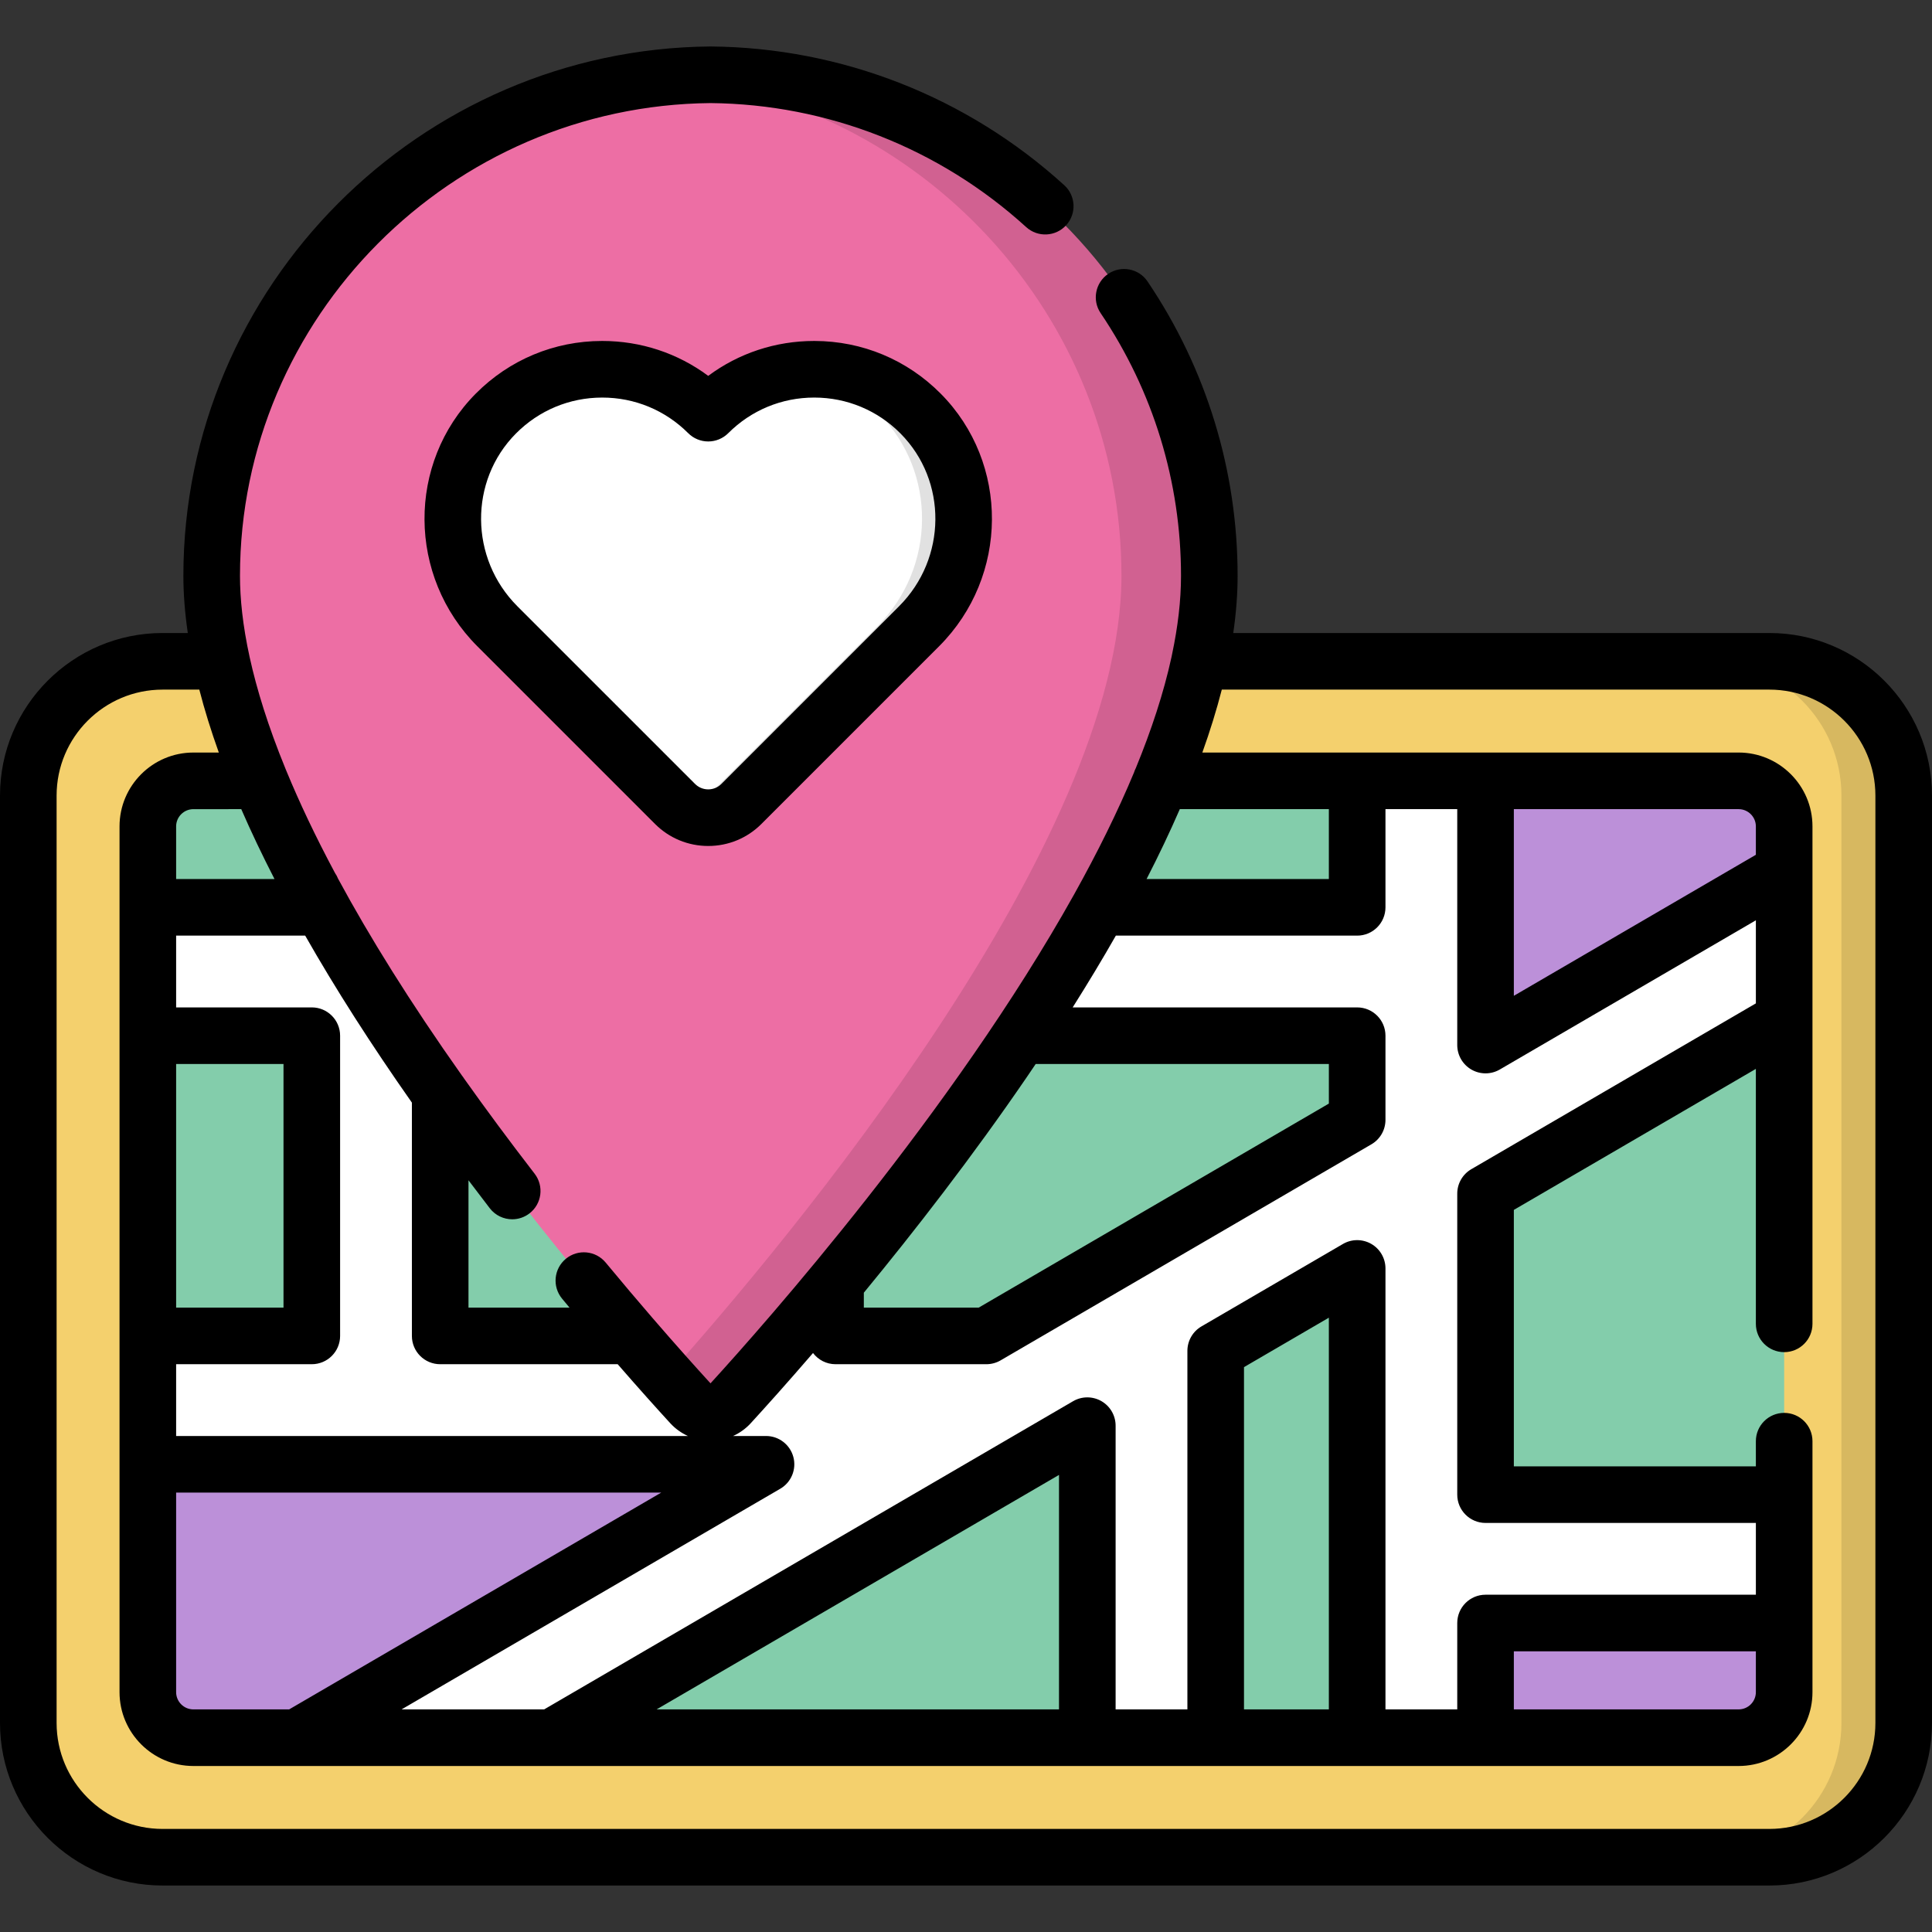 <?xml version="1.0" encoding="iso-8859-1"?>
<!-- Generator: Adobe Illustrator 19.0.0, SVG Export Plug-In . SVG Version: 6.00 Build 0)  -->
<svg version="1.1" id="Capa_1" xmlns="http://www.w3.org/2000/svg" xmlns:xlink="http://www.w3.org/1999/xlink" x="0px" y="0px"
	 viewBox="0 0 512 512" style="enable-background:new 0 0 512 512;" xml:space="preserve">
<rect x="0" y="0" width="512" height="512" fill="#333333" stroke="none"/>
<path style="fill:#F4D06D;" d="M468.913,175.255H43.088c-19.655,0-35.588,15.933-35.588,35.587v245.753
	c0,19.654,15.933,35.587,35.588,35.587h425.825c19.654,0,35.588-15.933,35.588-35.587V210.843
	C504.5,191.188,488.567,175.255,468.913,175.255z"/>
<path style="fill:#83CDAB;" d="M39.176,448.434v-229.43c0-6.668,5.405-12.073,12.073-12.073h409.502
	c6.668,0,12.073,5.405,12.073,12.073v229.43c0,6.668-5.405,12.073-12.073,12.073H51.249
	C44.581,460.507,39.176,455.102,39.176,448.434z"/>
<g>
	<path style="fill:#BC90D9;" d="M460.751,206.932h-67.066v70.018l79.139-46.112v-11.834
		C472.824,212.337,467.419,206.932,460.751,206.932z"/>
	<path style="fill:#BC90D9;" d="M39.176,388.053v60.381c0,6.668,5.405,12.073,12.073,12.073h27.404l124.35-72.454H39.176z"/>
	<path style="fill:#BC90D9;" d="M393.685,430.117v30.39h67.066c6.668,0,12.073-5.405,12.073-12.073v-18.317L393.685,430.117
		L393.685,430.117z"/>
</g>
<path style="fill:#FFFFFF;" d="M472.824,270.214v-39.376l-79.139,46.112v-70.018h-34.023v33.519H221.423v-33.519H187.4v33.519
	h-70.746v-33.519H82.632v33.519H39.176v34.023h43.455v79.557H39.176v34.023h163.826l-124.35,72.454h67.58l141.915-82.689v82.689
	h34.023V357.994l37.491-21.844v124.357h34.023v-30.39h79.139v-34.023h-79.139v-79.769L472.824,270.214z M187.4,354.03h-70.746
	v-79.557H187.4V354.03z M359.662,296.773l-98.268,57.257h-39.971v-79.557h138.239V296.773z"/>
<path style="opacity:0.12;enable-background:new    ;" d="M468.912,175.255h-16.5c19.654,0,35.587,15.933,35.587,35.588v245.753
	c0,19.654-15.933,35.587-35.587,35.587h16.5c19.655,0,35.588-15.933,35.588-35.587V210.843
	C504.5,191.188,488.567,175.255,468.912,175.255z"/>
<path style="fill:#ED6EA4;" d="M188.291,19.817c-72.784,0.649-132.19,59.852-132.19,132.789c0,76.25,102.714,192.917,127.06,219.499
	c2.762,3.015,7.498,3.015,10.259,0c24.346-26.582,127.06-143.248,127.06-219.499C320.481,79.669,261.074,20.466,188.291,19.817z"/>
<path style="opacity:0.12;enable-background:new    ;" d="M188.291,19.817c-3.923,0.035-7.803,0.25-11.641,0.618
	c67.37,6.462,120.549,63.165,120.549,132.171c0,70.694-88.279,176.115-120.549,212.29c2.536,2.843,4.737,5.272,6.511,7.209
	c2.762,3.015,7.498,3.015,10.259,0c24.346-26.582,127.06-143.248,127.06-219.499C320.481,79.669,261.074,20.466,188.291,19.817z"/>
<path style="fill:#FFFFFF;" d="M187.686,109.493c-15.546-15.546-40.771-15.513-56.275,0.1c-15.47,15.577-15.12,40.858,0.404,56.382
	l47.075,47.075c4.858,4.858,12.735,4.858,17.594,0l47.075-47.075c15.524-15.524,15.874-40.804,0.404-56.382
	C228.457,93.98,203.232,93.947,187.686,109.493z"/>
<path style="opacity:0.12;enable-background:new    ;" d="M243.962,109.592c-9.191-9.255-21.799-13.034-33.781-11.339
	c8.326,1.146,16.36,4.911,22.744,11.339c15.47,15.577,15.12,40.858-0.404,56.382l-47.075,47.075
	c-0.984,0.984-2.097,1.759-3.279,2.344c4.652,2.304,10.441,1.53,14.315-2.344l47.075-47.075
	C259.081,150.45,259.431,125.17,243.962,109.592z"/>
<path d="M215.773,90.358c-10.253,0-20.004,3.244-28.086,9.25c-8.083-6.006-17.833-9.25-28.086-9.25h-0.085
	C146.871,90.38,135,95.335,126.09,104.307c-18.284,18.41-18.096,48.452,0.421,66.971l47.075,47.074
	c3.767,3.766,8.774,5.84,14.101,5.84c5.326,0,10.334-2.074,14.1-5.84l47.075-47.075c18.516-18.517,18.705-48.56,0.422-66.97
	c-8.911-8.974-20.783-13.928-33.428-13.949C215.856,90.358,215.773,90.358,215.773,90.358z M238.254,160.671l-47.075,47.075
	c-0.933,0.933-2.173,1.446-3.492,1.446s-2.56-0.514-3.493-1.447l-47.075-47.073c-12.688-12.689-12.861-33.232-0.386-45.794
	c6.081-6.124,14.182-9.504,22.81-9.52h0.058c8.607,0,16.696,3.351,22.783,9.438c1.407,1.406,3.314,2.196,5.304,2.196
	c1.989,0,3.896-0.79,5.304-2.197c6.087-6.087,14.176-9.438,22.782-9.438h0.058c8.628,0.015,16.729,3.396,22.811,9.52
	C251.115,127.439,250.942,147.982,238.254,160.671z M468.912,167.755H326.827c0.76-5.262,1.153-10.318,1.153-15.149
	c0-27.908-8.253-54.886-23.868-78.018c-2.316-3.433-6.979-4.338-10.412-2.021c-3.433,2.318-4.338,6.979-2.02,10.413
	c13.935,20.644,21.3,44.719,21.3,69.625c0,6.595-0.838,13.539-2.357,20.725c-0.073,0.274-0.13,0.553-0.171,0.839
	c-2.061,9.444-5.314,19.307-9.442,29.366c-0.193,0.378-0.359,0.771-0.486,1.183c-4.393,10.544-9.74,21.293-15.704,32
	c-0.051,0.089-0.102,0.178-0.149,0.269c-32.139,57.6-81.982,113.86-96.38,129.613c-3.906-4.272-9.166-10.136-15.377-17.332
	c-0.009-0.011-0.019-0.022-0.029-0.033c-3.799-4.403-7.953-9.302-12.374-14.644c-2.641-3.192-7.37-3.636-10.56-0.997
	c-3.191,2.641-3.638,7.368-0.997,10.559c0.665,0.803,1.322,1.593,1.974,2.377h-26.775v-33.742c1.856,2.461,3.731,4.93,5.649,7.416
	c1.478,1.915,3.698,2.918,5.942,2.918c1.601,0,3.213-0.51,4.577-1.563c3.279-2.53,3.886-7.24,1.355-10.52
	c-6.77-8.773-12.971-17.157-18.662-25.175c-0.181-0.29-0.375-0.571-0.593-0.833c-13.819-19.532-24.55-36.853-32.833-52.177
	c-0.213-0.53-0.483-1.031-0.805-1.493c-5.223-9.769-9.438-18.711-12.817-26.888c-0.092-0.265-0.199-0.522-0.319-0.773
	c-9.22-22.525-12.05-39.166-12.05-51.095c0-68.45,55.928-124.642,124.69-125.289c30.984,0.293,60.693,11.964,83.662,32.866
	c3.063,2.786,7.807,2.564,10.595-0.499c2.788-3.064,2.564-7.807-0.499-10.595c-25.716-23.403-58.989-36.463-93.691-36.773h-0.134
	c-76.988,0.688-139.623,63.62-139.623,140.289c0,4.82,0.405,9.88,1.17,15.149h-6.682C19.329,167.755,0,187.084,0,210.843v245.753
	c0,23.759,19.329,43.088,43.088,43.088h425.824c23.759,0,43.088-19.329,43.088-43.088V210.843
	C512,187.084,492.671,167.755,468.912,167.755z M312.661,214.432h39.501v18.519h-48.304
	C307.126,226.597,310.054,220.427,312.661,214.432z M228.923,342.581c13.273-16.112,28.698-35.934,43.35-57.368
	c0.742-1.086,1.465-2.162,2.193-3.24h77.697v10.49L259.37,346.53h-30.446L228.923,342.581L228.923,342.581z M210.243,386.098
	c-0.884-3.272-3.852-5.545-7.24-5.545h-8.723c1.751-0.798,3.349-1.938,4.673-3.383c3.845-4.198,9.573-10.564,16.505-18.607
	c1.37,1.8,3.529,2.968,5.966,2.968h39.972c1.326,0,2.63-0.352,3.775-1.02l98.268-57.257c2.307-1.344,3.725-3.811,3.725-6.48v-22.301
	c0-4.143-3.357-7.5-7.5-7.5H284.27c4.1-6.492,7.915-12.834,11.442-19.022h63.952c4.143,0,7.5-3.357,7.5-7.5v-26.019h19.022v62.518
	c0,2.685,1.435,5.165,3.763,6.503c2.328,1.337,5.193,1.33,7.513-0.022l67.863-39.542v22.016l-75.414,43.942
	c-2.307,1.344-3.725,3.811-3.725,6.48v79.768c0,4.143,3.357,7.5,7.5,7.5h71.639v19.022h-71.639c-4.143,0-7.5,3.357-7.5,7.5v22.89
	h-19.022V336.149c0-2.685-1.436-5.165-3.763-6.503c-2.328-1.338-5.194-1.329-7.513,0.022l-37.491,21.845
	c-2.307,1.344-3.725,3.811-3.725,6.48v95.013H295.65v-75.188c0-2.685-1.436-5.165-3.763-6.503c-2.327-1.338-5.193-1.329-7.513,0.022
	l-140.166,81.669h-37.785l100.356-58.474C209.707,392.827,211.127,389.369,210.243,386.098z M401.185,263.899v-49.468h59.566
	c2.521,0,4.572,2.051,4.572,4.572v7.524L401.185,263.899z M465.323,437.617v10.817c0,2.521-2.051,4.572-4.572,4.572h-59.566v-15.39
	h64.138V437.617z M352.162,349.199v103.808h-22.491v-90.702L352.162,349.199z M280.648,390.868v62.139H174.002L280.648,390.868z
	 M76.627,453.007H51.249c-2.521,0-4.573-2.051-4.573-4.572v-52.882h128.558L76.627,453.007z M80.877,247.95
	c8.013,14.07,17.47,28.864,28.278,44.253v61.827c0,4.143,3.357,7.5,7.5,7.5h47.037c5.61,6.454,10.364,11.737,13.938,15.64
	c1.324,1.445,2.921,2.584,4.671,3.383H46.676V361.53h35.956c4.143,0,7.5-3.357,7.5-7.5v-79.558c0-4.143-3.357-7.5-7.5-7.5H46.676
	V247.95H80.877z M46.676,346.53v-64.558h28.456v64.558L46.676,346.53L46.676,346.53z M63.938,214.432
	c2.605,5.996,5.547,12.173,8.809,18.519H46.676v-13.946c0-2.521,2.052-4.572,4.573-4.572L63.938,214.432L63.938,214.432z
	 M497,456.596c0,15.487-12.601,28.088-28.088,28.088H43.088C27.601,484.684,15,472.083,15,456.596V210.843
	c0-15.487,12.601-28.088,28.088-28.088h9.733c1.382,5.368,3.108,10.93,5.169,16.677h-6.741c-10.793,0-19.573,8.78-19.573,19.572
	v229.431c0,10.792,8.78,19.572,19.573,19.572h409.502c10.792,0,19.572-8.78,19.572-19.572V381.93c0-4.143-3.357-7.5-7.5-7.5
	s-7.5,3.357-7.5,7.5v6.665h-64.139v-67.958l64.139-37.372v67.569c0,4.143,3.357,7.5,7.5,7.5s7.5-3.357,7.5-7.5v-131.83
	c0-10.792-8.78-19.572-19.572-19.572H318.632c2.061-5.748,3.776-11.306,5.157-16.677h145.123c15.487,0,28.088,12.601,28.088,28.088
	V456.596z"/>
<g>
</g>
<g>
</g>
<g>
</g>
<g>
</g>
<g>
</g>
<g>
</g>
<g>
</g>
<g>
</g>
<g>
</g>
<g>
</g>
<g>
</g>
<g>
</g>
<g>
</g>
<g>
</g>
<g>
</g>
</svg>
